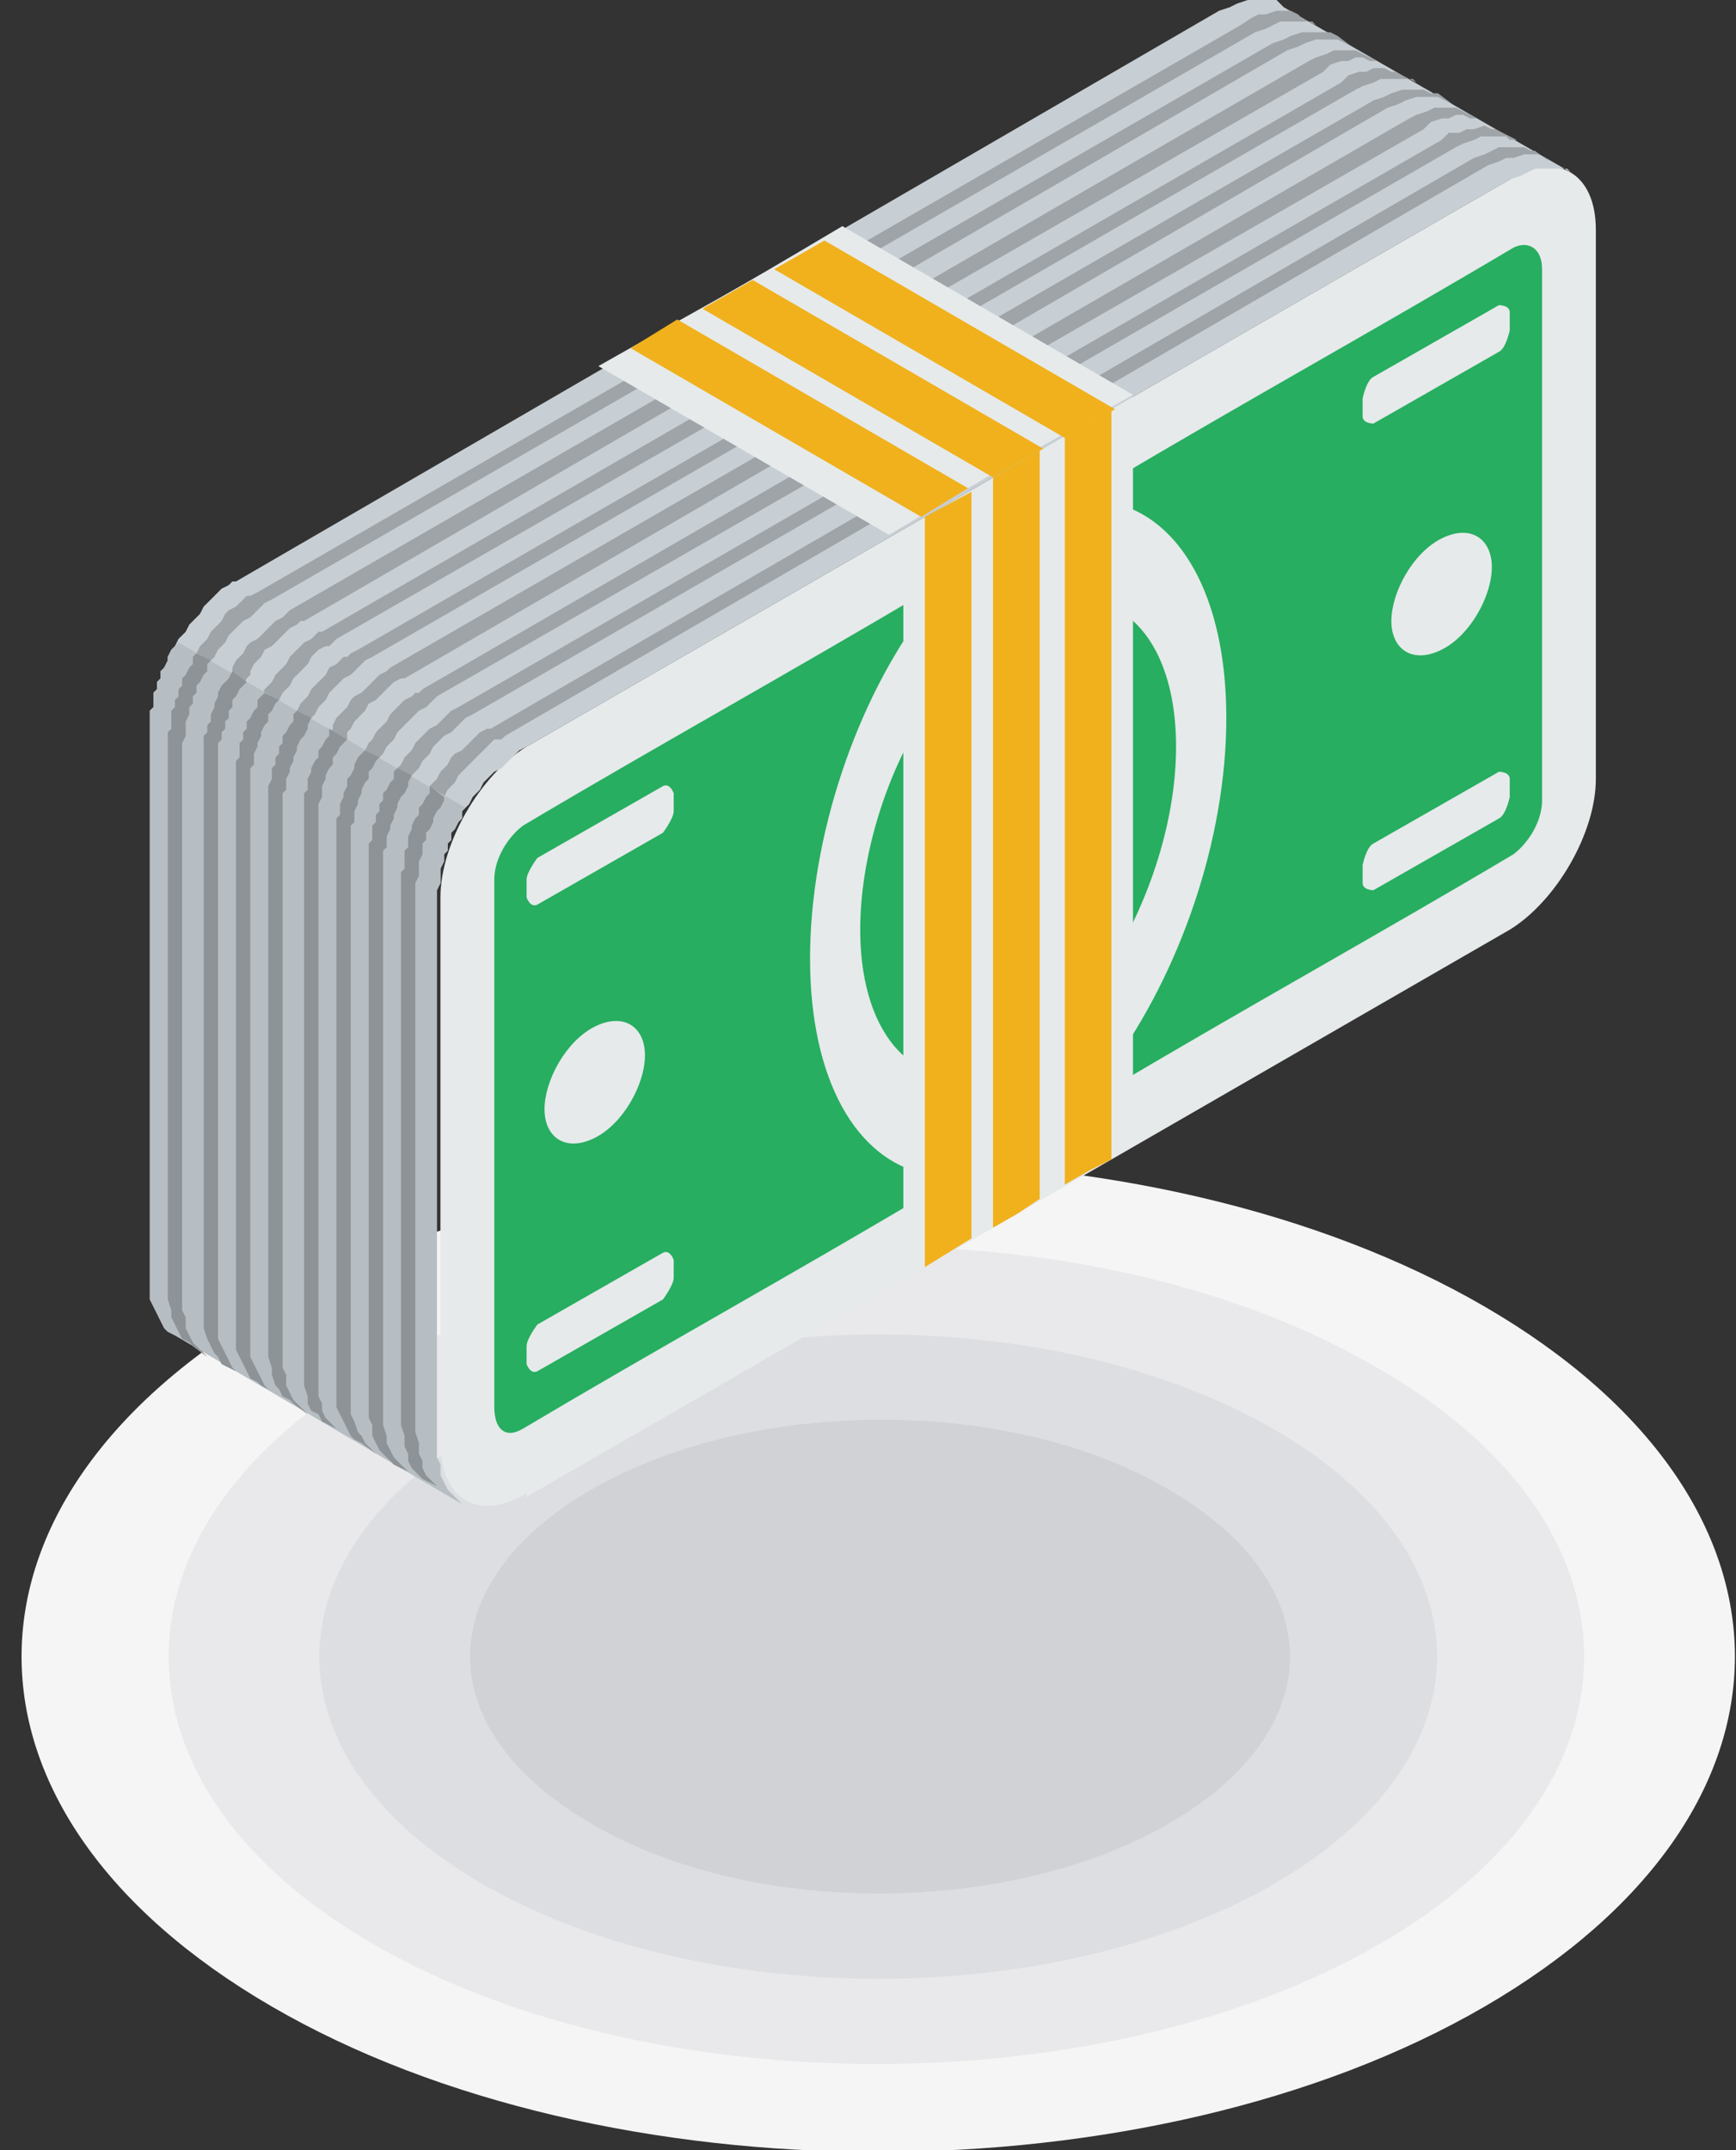 <svg width="42" height="52" viewBox="0 0 42 52" fill="none" xmlns="http://www.w3.org/2000/svg">
<rect x="0" y="0" width="42" height="52" fill="#333333" stroke="none"/>
<g clip-path="url(#clip0_5360_23667)">
<path fill-rule="evenodd" clip-rule="evenodd" d="M35.919 31.599C43.992 36.287 43.992 43.839 35.919 48.527C27.845 53.215 14.65 53.215 6.577 48.527C-1.497 43.839 -1.497 36.287 6.577 31.599C14.65 26.911 27.845 26.911 35.919 31.599Z" fill="#F5F5F5"/>
<path fill-rule="evenodd" clip-rule="evenodd" d="M33.314 33.075C39.998 36.895 39.998 43.232 33.314 47.052C26.629 50.872 15.778 50.872 9.093 47.052C2.409 43.232 2.409 36.895 9.093 33.075C15.778 29.169 26.629 29.169 33.314 33.075Z" fill="#E9E9EB"/>
<path fill-rule="evenodd" clip-rule="evenodd" d="M30.797 34.551C36.092 37.59 36.092 42.538 30.797 45.576C25.501 48.615 16.994 48.615 11.698 45.576C6.403 42.538 6.403 37.59 11.698 34.551C16.994 31.513 25.501 31.513 30.797 34.551Z" fill="#DDDEE1"/>
<path fill-rule="evenodd" clip-rule="evenodd" d="M28.28 36.027C32.186 38.284 32.186 41.843 28.28 44.1C24.373 46.357 18.123 46.357 14.303 44.1C10.396 41.843 10.396 38.284 14.303 36.027C18.209 33.77 24.46 33.77 28.28 36.027Z" fill="#D1D2D6"/>
<path fill-rule="evenodd" clip-rule="evenodd" d="M12.74 36.2L36.526 22.484C37.655 21.79 38.609 20.14 38.609 18.838V5.556C38.609 4.167 37.655 3.646 36.526 4.34L12.74 18.057C11.611 18.751 10.656 20.401 10.656 21.703V34.898C10.656 36.287 11.611 36.808 12.74 36.113V36.2Z" fill="#E6EAEB"/>
<path fill-rule="evenodd" clip-rule="evenodd" d="M22.375 25.87C21.42 25.436 20.812 24.22 20.812 22.484C20.812 20.748 21.42 18.751 22.375 17.275V25.87Z" fill="#27AE60"/>
<path fill-rule="evenodd" clip-rule="evenodd" d="M26.891 12.153C28.54 12.501 29.669 14.411 29.669 17.362C29.669 20.314 28.54 23.526 26.891 25.783V26.304C30.103 24.394 33.401 22.571 36.614 20.661C36.961 20.401 37.308 19.88 37.308 19.359V6.511C37.308 5.99 36.961 5.816 36.614 5.99C33.401 7.9 30.103 9.723 26.891 11.633V12.153Z" fill="#27AE60"/>
<path fill-rule="evenodd" clip-rule="evenodd" d="M26.891 23.265C27.846 21.703 28.453 19.793 28.453 18.056C28.453 16.32 27.846 15.105 26.891 14.671V23.265Z" fill="#27AE60"/>
<path fill-rule="evenodd" clip-rule="evenodd" d="M22.376 14.758C20.727 16.929 19.598 20.227 19.598 23.179C19.598 26.131 20.727 28.04 22.376 28.388V28.909C19.164 30.818 15.866 32.641 12.653 34.551C12.219 34.812 11.959 34.551 11.959 34.03V21.269C11.959 20.748 12.306 20.227 12.653 19.967C15.866 18.057 19.164 16.234 22.376 14.324V14.845V14.758Z" fill="#27AE60"/>
<path fill-rule="evenodd" clip-rule="evenodd" d="M33.227 9.115L36.266 7.379C36.266 7.379 36.526 7.379 36.526 7.553V7.987C36.526 7.987 36.439 8.421 36.266 8.507L33.227 10.244C33.227 10.244 32.967 10.244 32.967 10.07V9.636C32.967 9.636 33.054 9.202 33.227 9.115Z" fill="#E6EAEB"/>
<path fill-rule="evenodd" clip-rule="evenodd" d="M33.227 20.4L36.266 18.664C36.266 18.664 36.526 18.664 36.526 18.838V19.272C36.526 19.272 36.439 19.706 36.266 19.793L33.227 21.529C33.227 21.529 32.967 21.529 32.967 21.355V20.921C32.967 20.921 33.054 20.487 33.227 20.4Z" fill="#E6EAEB"/>
<path fill-rule="evenodd" clip-rule="evenodd" d="M34.877 13.022C35.572 12.675 36.093 13.022 36.093 13.716C36.093 14.411 35.572 15.366 34.877 15.713C34.183 16.06 33.662 15.713 33.662 15.019C33.662 14.324 34.183 13.369 34.877 13.022Z" fill="#E6EAEB"/>
<path fill-rule="evenodd" clip-rule="evenodd" d="M16.039 19.012L13.001 20.748C13.001 20.748 12.74 21.095 12.74 21.269V21.703C12.74 21.703 12.827 21.963 13.001 21.877L16.039 20.14C16.039 20.14 16.299 19.793 16.299 19.619V19.186C16.299 19.186 16.213 18.925 16.039 19.012Z" fill="#E6EAEB"/>
<path fill-rule="evenodd" clip-rule="evenodd" d="M16.039 30.297L13.001 32.033C13.001 32.033 12.74 32.38 12.74 32.554V32.988C12.74 32.988 12.827 33.249 13.001 33.162L16.039 31.426C16.039 31.426 16.299 31.078 16.299 30.905V30.471C16.299 30.471 16.213 30.21 16.039 30.297Z" fill="#E6EAEB"/>
<path fill-rule="evenodd" clip-rule="evenodd" d="M14.389 24.828C13.695 25.175 13.174 26.13 13.174 26.824C13.174 27.519 13.695 27.866 14.389 27.519C15.084 27.172 15.604 26.217 15.604 25.522C15.604 24.828 15.084 24.48 14.389 24.828Z" fill="#E6EAEB"/>
<path fill-rule="evenodd" clip-rule="evenodd" d="M27.411 9.549L21.855 12.848V30.904L27.411 27.692V9.549Z" fill="#E6EAEB"/>
<path fill-rule="evenodd" clip-rule="evenodd" d="M23.503 11.893L22.375 12.5V30.644L23.503 29.949V11.893Z" fill="#F0B11D"/>
<path fill-rule="evenodd" clip-rule="evenodd" d="M24.025 11.546L24.633 11.199L25.154 10.852V28.995L24.633 29.342L24.025 29.69V11.546Z" fill="#F0B11D"/>
<path fill-rule="evenodd" clip-rule="evenodd" d="M26.369 10.244L25.762 10.504V28.648L26.369 28.3L26.89 28.04V9.896L26.369 10.244Z" fill="#F0B11D"/>
<path fill-rule="evenodd" clip-rule="evenodd" d="M38.002 4.167L31.057 0.174L30.884 0H30.71H30.537H30.363H30.189L29.929 0.087L29.755 0.174L29.495 0.26L5.708 14.063H5.622L5.535 14.15L5.361 14.237L5.274 14.324L5.188 14.411L5.101 14.498L5.014 14.584L4.927 14.671L4.84 14.845L4.754 14.932L4.667 15.018L4.58 15.105L4.493 15.279L4.406 15.366L4.319 15.452L4.233 15.626L4.146 15.713L4.059 15.886V15.973L3.972 16.147L3.885 16.234V16.407L3.799 16.494V16.668L3.712 16.755V16.928V17.102L3.625 17.189V17.362V17.449V17.623V17.709V30.905V31.165V31.426L3.712 31.599L3.799 31.773L3.885 31.947L3.972 32.12L4.059 32.207L4.233 32.294L11.178 36.374L11.091 36.287L10.917 36.114L10.83 36.027L10.743 35.853L10.657 35.679V35.419L10.57 35.245V34.985V21.79V21.616V21.529L10.657 21.356V21.269V21.095V21.008L10.743 20.835V20.661L10.83 20.574V20.401L10.917 20.314V20.14L11.004 20.053L11.091 19.88L11.178 19.793V19.619L11.264 19.533L11.351 19.446L11.438 19.272L11.525 19.185L11.612 19.099L11.698 18.925L11.785 18.838L11.872 18.751L11.959 18.664L12.133 18.578L12.219 18.491L12.306 18.404L12.393 18.317L12.48 18.23L12.567 18.144L12.74 18.057L36.526 4.341L36.787 4.254L36.961 4.167L37.134 4.08H37.395H37.568H37.742H37.916L38.002 4.167Z" fill="#C8CFD4"/>
<path fill-rule="evenodd" clip-rule="evenodd" d="M37.481 3.907L37.134 3.646H37.047L36.873 3.56H36.7H36.526H36.265L36.092 3.646L35.918 3.733L35.658 3.82L11.871 17.623H11.785L11.611 17.71L11.524 17.797L11.437 17.883L11.351 17.97L11.264 18.057L11.177 18.144L11.003 18.231L10.916 18.317L10.83 18.491L10.743 18.578L10.656 18.665L10.569 18.838L10.482 18.925L10.396 19.012V19.186L10.309 19.272L10.222 19.446L10.135 19.533V19.706L10.048 19.793L9.962 19.967V20.054L9.875 20.227V20.314V20.488L9.788 20.575V20.748V20.835V21.009L9.701 21.096V21.269V34.464L9.788 34.725V34.985L9.875 35.159V35.333L9.962 35.506L10.135 35.68L10.222 35.767L10.396 35.853L10.743 36.027L10.569 35.94L10.482 35.853L10.309 35.68L10.222 35.506V35.333L10.135 35.159V34.898L10.048 34.725V21.443V21.356L10.135 21.182V21.096V20.922V20.835L10.222 20.661V20.575V20.401L10.309 20.314V20.14L10.396 20.054L10.482 19.88V19.793L10.569 19.62L10.656 19.533L10.743 19.359V19.272L10.83 19.099L10.916 19.012L11.003 18.925L11.09 18.752L11.177 18.665L11.264 18.578L11.351 18.491L11.524 18.317L11.611 18.231L11.698 18.144L11.785 18.057L11.871 17.97L11.958 17.883H12.132L12.219 17.797L36.005 3.994L36.265 3.907L36.439 3.82H36.613L36.873 3.733H37.047H37.22L37.394 3.82L37.481 3.907Z" fill="#9EA4A8"/>
<path fill-rule="evenodd" clip-rule="evenodd" d="M36.7 3.385L36.352 3.212L36.179 3.125H36.092L35.918 3.038L35.658 3.125H35.484L35.311 3.212H35.05L34.877 3.385L11.09 17.102L10.917 17.188L10.83 17.275L10.743 17.362L10.656 17.449L10.569 17.536L10.396 17.622L10.309 17.709L10.222 17.796L10.135 17.883L10.049 17.97L9.962 18.143L9.875 18.23L9.788 18.317L9.701 18.491L9.614 18.577L9.528 18.664V18.838L9.441 18.925L9.354 19.098L9.267 19.185V19.359L9.18 19.445V19.619L9.094 19.706V19.88L9.007 20.053V20.14V20.314L8.92 20.4V20.574V20.661V20.834V34.03V34.29L9.007 34.464V34.724L9.094 34.898L9.18 35.072L9.267 35.158L9.441 35.332L9.528 35.419L9.875 35.592L9.788 35.505L9.614 35.332L9.528 35.245L9.441 35.072L9.354 34.898V34.724L9.267 34.464V34.203V21.008V20.834V20.748V20.574L9.354 20.487V20.314V20.227L9.441 20.053V19.966L9.528 19.793V19.706L9.614 19.532V19.445L9.701 19.272L9.788 19.185L9.875 19.011V18.925L9.962 18.751L10.049 18.664L10.135 18.577L10.222 18.404L10.309 18.317L10.396 18.23L10.482 18.056L10.569 17.97L10.656 17.883L10.743 17.796L10.917 17.709L11.003 17.622L11.09 17.536L11.177 17.449L11.264 17.362L11.438 17.275L35.224 3.559L35.397 3.472L35.658 3.385L35.831 3.299H36.005H36.266H36.439L36.526 3.385H36.7Z" fill="#9EA4A8"/>
<path fill-rule="evenodd" clip-rule="evenodd" d="M35.918 2.952L35.571 2.778L35.397 2.691L35.224 2.604H35.05H34.877H34.703L34.529 2.691L34.269 2.778L34.095 2.865L10.222 16.668L10.135 16.755H10.049L9.962 16.842L9.788 16.928L9.701 17.015L9.614 17.102L9.528 17.189L9.441 17.276L9.354 17.449L9.267 17.536L9.18 17.623L9.094 17.71L9.007 17.883L8.92 17.97L8.833 18.144L8.746 18.23L8.66 18.317L8.573 18.491V18.578L8.486 18.751L8.399 18.838V19.012L8.312 19.186V19.272L8.225 19.446V19.533V19.706L8.139 19.793V19.967V20.054V20.227V20.314V33.509V33.77V34.03L8.225 34.204L8.312 34.377L8.399 34.551L8.486 34.725L8.573 34.812L8.746 34.898L9.094 35.159L8.92 34.985L8.833 34.898L8.746 34.725L8.66 34.638L8.573 34.377L8.486 34.204V34.03V33.77V20.488V20.401V20.227V20.14V19.967L8.573 19.88V19.706V19.619L8.66 19.446V19.359L8.746 19.186V19.099L8.833 18.925L8.92 18.838V18.665L9.007 18.578L9.094 18.404L9.18 18.317L9.267 18.23L9.354 18.057L9.441 17.97L9.528 17.883L9.614 17.71L9.701 17.623L9.788 17.536L9.875 17.449L9.962 17.362L10.049 17.276L10.135 17.189L10.309 17.102L10.396 17.015L10.483 16.928L10.569 16.842L34.443 3.125L34.616 2.952L34.877 2.865H35.05L35.224 2.778H35.397L35.571 2.865H35.745L35.918 2.952Z" fill="#9EA4A8"/>
<path fill-rule="evenodd" clip-rule="evenodd" d="M35.137 2.517L34.79 2.257H34.616L34.443 2.17H34.269H34.095H33.922L33.661 2.257L33.488 2.344L33.227 2.43L9.441 16.146L9.354 16.233L9.18 16.32L9.094 16.407L9.007 16.494L8.92 16.581L8.833 16.667L8.746 16.754L8.573 16.841L8.486 16.928L8.399 17.102L8.312 17.188L8.226 17.275L8.139 17.362L8.052 17.535V17.622L7.965 17.796L7.878 17.883L7.791 18.056L7.705 18.143V18.317L7.618 18.404L7.531 18.577V18.664L7.444 18.838V18.924V19.098L7.357 19.185V19.359V19.445V19.619V19.706V19.879V33.075V33.335V33.509L7.444 33.769V33.943L7.531 34.117L7.705 34.203L7.791 34.377L7.965 34.464L8.312 34.637L8.139 34.551L8.052 34.464L7.878 34.29L7.791 34.117V33.943L7.705 33.769V33.509V33.248V20.053V19.966V19.793V19.706V19.532V19.445L7.791 19.272V19.185V19.011L7.878 18.838V18.751L7.965 18.577L8.052 18.491V18.317L8.139 18.23L8.226 18.056L8.312 17.97L8.399 17.883V17.709L8.486 17.622L8.573 17.449L8.66 17.362L8.746 17.275L8.833 17.188L8.92 17.015L9.094 16.928L9.18 16.841L9.267 16.754L9.354 16.667L9.441 16.581L9.528 16.494L9.701 16.407H9.788L33.574 2.604L33.835 2.517L34.008 2.43L34.269 2.344H34.443H34.616H34.79L34.963 2.43L35.137 2.517Z" fill="#9EA4A8"/>
<path fill-rule="evenodd" clip-rule="evenodd" d="M34.27 1.997L33.923 1.823L33.749 1.736H33.662L33.489 1.649H33.228L33.054 1.736H32.881L32.62 1.823L32.447 1.997L8.661 15.713L8.487 15.8L8.4 15.886H8.313L8.226 15.973L8.14 16.06L7.966 16.147L7.879 16.32L7.792 16.407L7.706 16.494L7.619 16.581L7.532 16.668L7.445 16.841L7.358 16.928L7.272 17.015L7.185 17.189L7.098 17.276V17.449L7.011 17.536L6.924 17.709L6.837 17.796V17.97L6.751 18.057V18.23L6.664 18.317V18.491L6.577 18.578V18.751V18.838L6.49 19.012V19.099V19.272V19.359V32.641V32.815L6.577 33.075V33.249L6.664 33.509L6.751 33.596L6.837 33.77L7.011 33.856L7.098 33.943L7.445 34.204L7.358 34.117L7.185 33.943L7.098 33.856L7.011 33.683L6.924 33.509V33.249L6.837 33.075V32.815V19.619V19.446V19.359V19.185L6.924 19.099V18.925V18.838L7.011 18.664V18.578L7.098 18.404V18.317L7.185 18.144V18.057L7.272 17.883L7.358 17.796L7.445 17.623V17.536L7.532 17.362L7.619 17.276L7.706 17.102L7.792 17.015L7.879 16.928L7.966 16.755L8.053 16.668L8.14 16.581L8.226 16.494L8.313 16.407L8.487 16.32L8.574 16.234L8.661 16.147L8.747 16.06L8.834 15.973L9.008 15.886L32.794 2.17L32.968 2.083L33.228 1.997L33.402 1.91H33.575H33.836H34.009H34.183L34.27 1.997Z" fill="#9EA4A8"/>
<path fill-rule="evenodd" clip-rule="evenodd" d="M33.489 1.563L33.141 1.389L32.968 1.303L32.794 1.216H32.62H32.447H32.273L32.1 1.303L31.839 1.389L31.666 1.476L7.792 15.279H7.706L7.619 15.366L7.532 15.453L7.358 15.54L7.272 15.627L7.185 15.713L7.098 15.8L7.011 15.887L6.924 16.061L6.838 16.147L6.751 16.234L6.664 16.321L6.577 16.495L6.49 16.581L6.403 16.668L6.317 16.842L6.23 16.929V17.102L6.143 17.189L6.056 17.363L5.969 17.45V17.623L5.883 17.71V17.884L5.796 17.97V18.144V18.318L5.709 18.404V18.578V18.665V18.838V18.925V32.121V32.381V32.642L5.796 32.815L5.883 32.989L5.969 33.162L6.056 33.336L6.23 33.423L6.317 33.51L6.664 33.683L6.49 33.596L6.403 33.51L6.317 33.336L6.23 33.162L6.143 32.989L6.056 32.815V32.555V32.381V19.099V19.012V18.838V18.752V18.578L6.143 18.491V18.318V18.231L6.23 18.057V17.97L6.317 17.797V17.71L6.403 17.536L6.49 17.45V17.276L6.577 17.189L6.664 17.015L6.751 16.929L6.838 16.755L6.924 16.668L7.011 16.581L7.098 16.408L7.185 16.321L7.272 16.234L7.358 16.147L7.445 16.061L7.532 15.887L7.619 15.8L7.706 15.713L7.879 15.627H7.966L8.053 15.54L8.14 15.453L32.013 1.737L32.187 1.563L32.447 1.476H32.62L32.794 1.389H32.968L33.141 1.476H33.315L33.489 1.563Z" fill="#9EA4A8"/>
<path fill-rule="evenodd" clip-rule="evenodd" d="M32.707 1.129L32.36 0.868L32.187 0.781H32.013H31.839H31.666H31.492L31.232 0.868L31.058 0.955L30.797 1.042L7.011 14.758L6.924 14.845L6.838 14.931L6.664 15.018L6.577 15.105L6.49 15.192L6.404 15.279L6.317 15.366L6.23 15.452L6.056 15.539L5.969 15.626L5.883 15.8L5.796 15.886L5.709 15.973L5.622 16.147V16.234L5.535 16.407L5.449 16.494L5.362 16.581L5.275 16.755V16.841L5.188 17.015V17.102L5.101 17.275V17.449L5.015 17.536V17.709L4.928 17.796V17.97V18.057V18.23V18.317V18.491V31.686V31.947V32.12L5.015 32.381L5.101 32.554L5.188 32.728L5.275 32.815L5.362 32.988L5.535 33.075L5.883 33.249L5.709 33.162L5.622 33.075L5.535 32.901L5.449 32.728L5.362 32.554L5.275 32.381V32.12V31.86V18.664V18.491V18.404V18.23V18.143V17.97L5.362 17.883V17.709L5.449 17.623V17.449L5.535 17.362V17.189L5.622 17.102V16.928L5.709 16.841L5.796 16.668L5.883 16.581L5.969 16.407L6.056 16.32V16.234L6.143 16.06L6.23 15.973L6.317 15.886L6.404 15.713L6.577 15.626L6.664 15.539L6.751 15.452L6.838 15.366L6.924 15.279L7.011 15.192L7.185 15.105L7.272 15.018H7.358L31.145 1.215L31.405 1.129L31.579 1.042L31.839 0.955H32.013H32.187H32.36L32.534 1.042L32.707 1.129Z" fill="#9EA4A8"/>
<path fill-rule="evenodd" clip-rule="evenodd" d="M31.838 0.608L31.491 0.434L31.404 0.348L31.23 0.261H31.057H30.883L30.623 0.348H30.449L30.276 0.434L30.015 0.608L6.229 14.324L6.055 14.411H5.968L5.882 14.498L5.795 14.585L5.708 14.671L5.534 14.758L5.448 14.845L5.361 15.019L5.274 15.105L5.187 15.192L5.1 15.279L5.014 15.453L4.927 15.54L4.84 15.626L4.753 15.8L4.666 15.887V16.06L4.579 16.147L4.493 16.321L4.406 16.408V16.581L4.319 16.668V16.842L4.232 16.928V17.102L4.145 17.189V17.363V17.449V17.623L4.059 17.71V17.883V17.97V31.252V31.426L4.145 31.686V31.86L4.232 32.034L4.319 32.207L4.406 32.381L4.579 32.468L4.666 32.555L5.014 32.815L4.927 32.728L4.753 32.555L4.666 32.468L4.579 32.294L4.493 32.12V31.86L4.406 31.686V31.426V18.231V18.057V17.97L4.493 17.797V17.71V17.536V17.449L4.579 17.276V17.102L4.666 17.015V16.842L4.753 16.755V16.581L4.84 16.494L4.927 16.321L5.014 16.234V16.06L5.1 15.974L5.187 15.887L5.274 15.713L5.361 15.626L5.448 15.54L5.534 15.366L5.621 15.279L5.708 15.192L5.795 15.105L5.882 15.019L6.055 14.932L6.142 14.845L6.229 14.758L6.316 14.671L6.402 14.585L6.576 14.498L30.362 0.782L30.623 0.695L30.797 0.608L30.97 0.521H31.23H31.404H31.578H31.751L31.838 0.608Z" fill="#9EA4A8"/>
<path fill-rule="evenodd" clip-rule="evenodd" d="M27.412 9.549L20.38 5.469C17.168 7.379 17.689 7.031 14.477 8.854L21.508 12.934C24.72 11.025 24.199 11.372 27.412 9.549Z" fill="#E6EAEB"/>
<path fill-rule="evenodd" clip-rule="evenodd" d="M19.338 6.164L18.73 6.511L25.762 10.591L26.37 10.244L26.977 9.897L19.946 5.816L19.338 6.164ZM17.602 7.119L18.209 6.771L25.241 10.851L24.633 11.199L24.026 11.546L16.994 7.466L17.602 7.119ZM23.418 11.806L22.29 12.501L15.258 8.421L16.386 7.726L23.418 11.806Z" fill="#F0B11D"/>
<path fill-rule="evenodd" clip-rule="evenodd" d="M4.319 15.539L4.233 15.626L4.146 15.713L4.059 15.886V15.973L3.972 16.147L3.885 16.234V16.407L3.799 16.494V16.668L3.712 16.754V16.928V17.102L3.625 17.189V17.362V17.449V17.622V17.709V30.905V31.165V31.425L3.712 31.599L3.799 31.773L3.885 31.946L3.972 32.12L4.059 32.207L4.233 32.294L11.178 36.374L11.091 36.287L10.917 36.113L10.83 36.026L10.743 35.853L10.657 35.679V35.419L10.57 35.245V34.985V21.79V21.616V21.529L10.657 21.355V21.269V21.095V21.008L10.743 20.835V20.661L10.83 20.574V20.401L10.917 20.314V20.14L11.004 20.053L11.091 19.88L11.178 19.793V19.619L11.264 19.532L4.319 15.539Z" fill="#B7BEC3"/>
<path fill-rule="evenodd" clip-rule="evenodd" d="M10.396 19.012V19.185L10.309 19.272L10.222 19.446L10.135 19.533V19.706L10.048 19.793L9.962 19.967V20.053L9.875 20.227V20.314V20.488L9.788 20.574V20.748V20.835V21.008L9.701 21.095V21.269V34.464L9.788 34.725V34.985L9.875 35.159V35.332L9.962 35.506L10.135 35.679L10.222 35.766L10.396 35.853L10.743 36.027L10.569 35.94L10.482 35.853L10.309 35.679L10.222 35.506V35.332L10.135 35.159V34.898L10.048 34.638V21.442V21.356L10.135 21.182V21.095V20.922V20.835L10.222 20.661V20.574V20.401L10.309 20.314V20.14L10.396 20.053L10.482 19.88V19.793L10.569 19.619L10.656 19.533L10.743 19.359V19.272L10.396 19.012Z" fill="#8D9397"/>
<path fill-rule="evenodd" clip-rule="evenodd" d="M9.614 18.577L9.528 18.664V18.838L9.441 18.924L9.354 19.098L9.267 19.185V19.358L9.18 19.445V19.619L9.094 19.706V19.879L9.007 19.966V20.14V20.313L8.92 20.4V20.574V20.661V20.834V34.03V34.29L9.007 34.464V34.724L9.094 34.898L9.18 35.071L9.267 35.158L9.441 35.332L9.528 35.419L9.875 35.592L9.788 35.505L9.614 35.332L9.528 35.245L9.441 35.071L9.354 34.898V34.724L9.267 34.464V34.203V21.008V20.834V20.747V20.574L9.354 20.487V20.313V20.227L9.441 20.053V19.966L9.528 19.793V19.706L9.614 19.532V19.445L9.701 19.272L9.788 19.185L9.875 19.011V18.924L9.962 18.751L9.614 18.577Z" fill="#8D9397"/>
<path fill-rule="evenodd" clip-rule="evenodd" d="M8.833 18.144L8.746 18.23L8.66 18.317L8.573 18.491V18.578L8.486 18.751L8.399 18.838V19.012L8.312 19.185V19.272L8.225 19.446V19.532V19.706L8.139 19.793V19.967V20.053V20.227V20.314V33.509V33.77V34.03L8.225 34.204L8.312 34.377L8.399 34.551L8.486 34.724L8.573 34.811L8.746 34.898L9.094 35.159L8.92 34.985L8.833 34.898L8.746 34.724L8.66 34.638L8.573 34.377L8.486 34.204V34.03V33.77V20.488V20.401V20.227V20.14V19.967L8.573 19.88V19.706V19.619L8.66 19.446V19.359L8.746 19.185V19.099L8.833 18.925L8.92 18.838V18.664L9.007 18.578L9.094 18.404L9.18 18.317L8.833 18.144Z" fill="#8D9397"/>
<path fill-rule="evenodd" clip-rule="evenodd" d="M7.965 17.623V17.797L7.878 17.884L7.791 18.057L7.705 18.144V18.317L7.618 18.404L7.531 18.578V18.665L7.444 18.838V18.925V19.099L7.357 19.186V19.359V19.446V19.62V19.706V19.88V33.075V33.336V33.51L7.444 33.77V33.944L7.531 34.117L7.705 34.204L7.791 34.378L7.965 34.464L8.312 34.638L8.139 34.551L8.052 34.464L7.878 34.291L7.791 34.117V33.944L7.705 33.77V33.51V33.249V20.054V19.967V19.793V19.706V19.533V19.446L7.791 19.273V19.186V19.012L7.878 18.838V18.752L7.965 18.578L8.052 18.491V18.317L8.139 18.231L8.226 18.057L8.312 17.97L8.399 17.884L7.965 17.623Z" fill="#8D9397"/>
<path fill-rule="evenodd" clip-rule="evenodd" d="M7.185 17.189L7.098 17.275V17.449L7.011 17.536L6.924 17.709L6.837 17.796V17.97L6.751 18.057V18.23L6.664 18.317V18.491L6.577 18.578V18.751V18.838L6.49 19.012V19.098V19.272V19.359V32.641V32.815L6.577 33.075V33.249L6.664 33.509L6.751 33.596L6.837 33.769L7.011 33.856L7.098 33.943L7.445 34.203L7.358 34.117L7.185 33.943L7.098 33.856L7.011 33.683L6.924 33.509V33.249L6.837 33.075V32.815V19.619V19.446V19.359V19.185L6.924 19.098V18.925V18.838L7.011 18.664V18.578L7.098 18.404V18.317L7.185 18.143V18.057L7.272 17.883L7.358 17.796L7.445 17.622V17.536L7.532 17.362L7.185 17.189Z" fill="#8D9397"/>
<path fill-rule="evenodd" clip-rule="evenodd" d="M6.403 16.755L6.317 16.842L6.23 16.928V17.102L6.143 17.189L6.056 17.363L5.969 17.449V17.623L5.883 17.71V17.883L5.796 17.97V18.144V18.317L5.709 18.404V18.578V18.665V18.838V18.925V32.12V32.381V32.641L5.796 32.815L5.883 32.989L5.969 33.162L6.056 33.336L6.23 33.423L6.317 33.51L6.664 33.683L6.49 33.596L6.403 33.51L6.317 33.336L6.23 33.162L6.143 32.989L6.056 32.815V32.554V32.381V19.099V19.012V18.838V18.752V18.578L6.143 18.491V18.317V18.231L6.23 18.057V17.97L6.317 17.797V17.71L6.403 17.536L6.49 17.449V17.276L6.577 17.189L6.664 17.015L6.751 16.928L6.403 16.755Z" fill="#8D9397"/>
<path fill-rule="evenodd" clip-rule="evenodd" d="M5.622 16.233L5.535 16.407L5.449 16.494L5.362 16.581L5.275 16.754V16.841L5.188 17.015V17.102L5.101 17.275V17.449L5.015 17.536V17.709L4.928 17.796V17.97V18.056V18.23V18.317V18.491V31.686V31.946V32.12L5.015 32.38L5.101 32.554L5.188 32.728L5.275 32.814L5.362 32.988L5.535 33.075L5.883 33.248L5.709 33.162L5.622 33.075L5.535 32.901L5.449 32.728L5.362 32.554L5.275 32.38V32.12V31.859V18.664V18.491V18.404V18.23V18.143V17.97L5.362 17.883V17.709L5.449 17.622V17.449L5.535 17.362V17.188L5.622 17.102V16.928L5.709 16.841L5.796 16.668L5.883 16.581L5.969 16.494L5.622 16.233Z" fill="#8D9397"/>
<path fill-rule="evenodd" clip-rule="evenodd" d="M4.753 15.8L4.666 15.887V16.06L4.579 16.147L4.493 16.321L4.406 16.407V16.581L4.319 16.668V16.841L4.232 16.928V17.102L4.145 17.189V17.362V17.449V17.623L4.059 17.71V17.883V17.97V31.252V31.426L4.145 31.686V31.86L4.232 32.033L4.319 32.207L4.406 32.381L4.579 32.468L4.666 32.554L5.014 32.815L4.927 32.728L4.753 32.554L4.666 32.468L4.579 32.294L4.493 32.12V31.86L4.406 31.686V31.426V18.23V18.057V17.97L4.493 17.797V17.71V17.536V17.449L4.579 17.276V17.102L4.666 17.015V16.841L4.753 16.755V16.581L4.84 16.494L4.927 16.321L5.014 16.234V16.06L5.1 15.973L4.753 15.8Z" fill="#8D9397"/>
</g>
<defs>
<clipPath id="clip0_5360_23667">
<rect width="41.496" height="52" fill="white" transform="translate(0.5)"/>
</clipPath>
</defs>
</svg>
